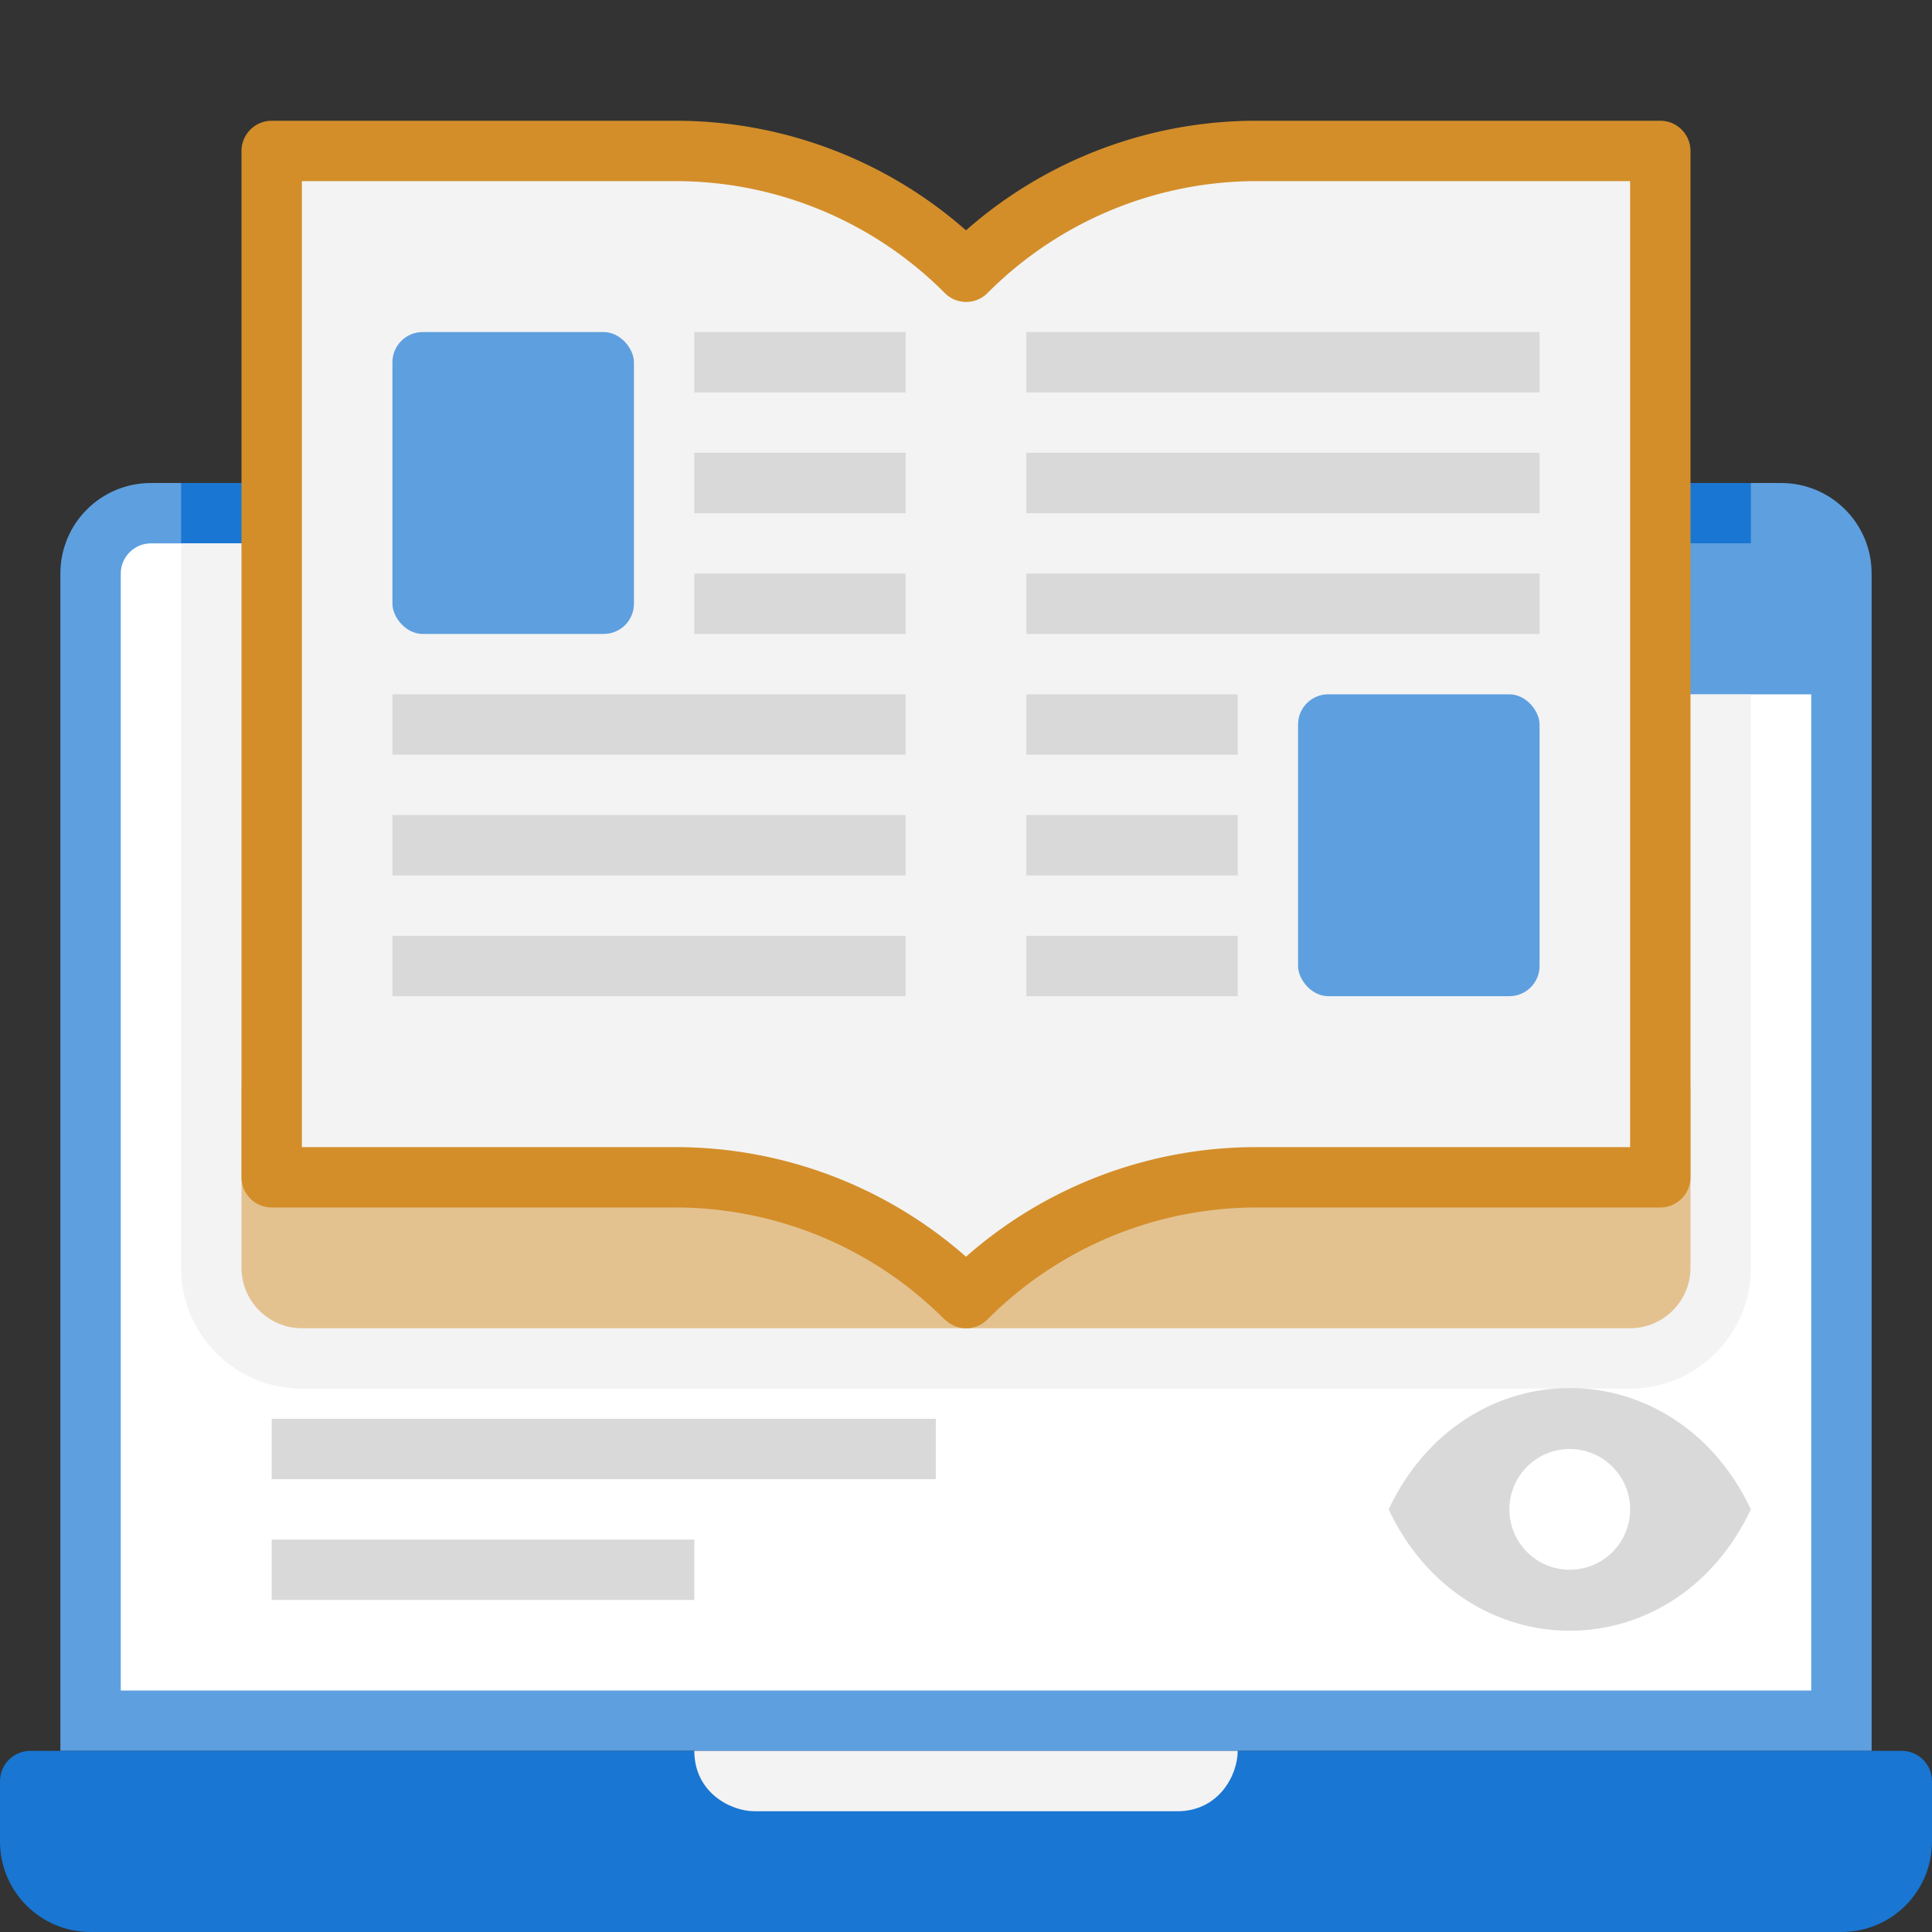 <svg xmlns="http://www.w3.org/2000/svg" viewBox="0 0 64 64" xmlns:v="https://vecta.io/nano"><rect x="0" y="0" width="64" height="64" fill="#333333" stroke="none"/><path d="M62,19V58H2V19c0-1.66,1.34-3,3-3H59c1.66,0,3,1.34,3,3Z" fill="#5e9fdf"/><path d="M1 58h62c.55 0 1 .45 1 1v2c0 1.66-1.34 3-3 3H3c-1.66 0-3-1.34-3-3v-2c0-.55.45-1 1-1z" fill="#1976d2"/><path d="M60 19v4H20l-4-5h43c.55 0 1 .45 1 1z" fill="#5e9fdf"/><path d="M60 23v33H4V19c0-.55.45-1 1-1h14.08c1.21 0 2.36.55 3.12 1.5l1.6 2c.86 1.03 1.97 1.5 3.12 1.5H60z" fill="#fff"/><path d="M39 60H25c-.81 0-2-.63-2-2h18c0 .81-.63 2-2 2z" fill="#f3f3f3"/><path d="M6 16h52v2H6z" fill="#1976d2"/><path d="M58 18v5H26.92c-1.14 0-2.26-.47-3.12-1.5l-1.6-2c-.76-.95-1.91-1.5-3.12-1.5H58z" fill="#5e9fdf"/><path d="M58 23v19a4 4 0 0 1-4 4H10a4 4 0 0 1-4-4V18h13.08c4.04 0 3.78 5 7.84 5H58z" fill="#f3f3f3"/><path d="M8,36H56v6c0,1.1-.9,2-2,2H10c-1.1,0-2-.9-2-2v-6h0Z" fill="#e4c290"/><path d="M55 5v34H41.66c-3.62 0-7.09 1.44-9.66 4-2.56-2.56-6.03-4-9.66-4H9V5h13.34c3.62 0 7.09 1.44 9.66 4 2.56-2.56 6.03-4 9.66-4H55z" fill="#f3f3f3"/><path d="M31.29 43.71A12.58 12.58 0 0 0 22.34 40H9c-.55 0-1-.45-1-1V5c0-.55.45-1 1-1h13.34A14.56 14.56 0 0 1 32 7.63 14.54 14.54 0 0 1 41.66 4H55c.55 0 1 .45 1 1v34c0 .55-.45 1-1 1H41.66a12.58 12.58 0 0 0-8.95 3.71c-.39.39-1.02.39-1.41 0zM10 38h12.34A14.56 14.56 0 0 1 32 41.63 14.54 14.54 0 0 1 41.66 38H54V6H41.66a12.58 12.58 0 0 0-8.95 3.71c-.39.39-1.02.39-1.41 0A12.58 12.58 0 0 0 22.35 6H10v32z" fill="#d38e2a"/><g fill="#5e9fdf"><rect x="13" y="11" width="8" height="10" rx="1"/><rect x="43" y="23" width="8" height="10" rx="1"/></g><path d="M23 11h7v2h-7zm0 4h7v2h-7zm0 4h7v2h-7zm11 4h7v2h-7zm0 4h7v2h-7zm0 4h7v2h-7zm-21-8h17v2H13zm0 4h17v2H13zm0 4h17v2H13zm21-20h17v2H34zm0 4h17v2H34zm0 4h17v2H34zm24 31c-2.53 5.36-9.47 5.36-12 0 2.53-5.36 9.47-5.36 12 0z" fill="#d9d9d9"/><circle cx="52" cy="50" r="2" fill="#fff"/><path d="M9 47h22v2H9zm0 4h14v2H9z" fill="#d9d9d9"/></svg>